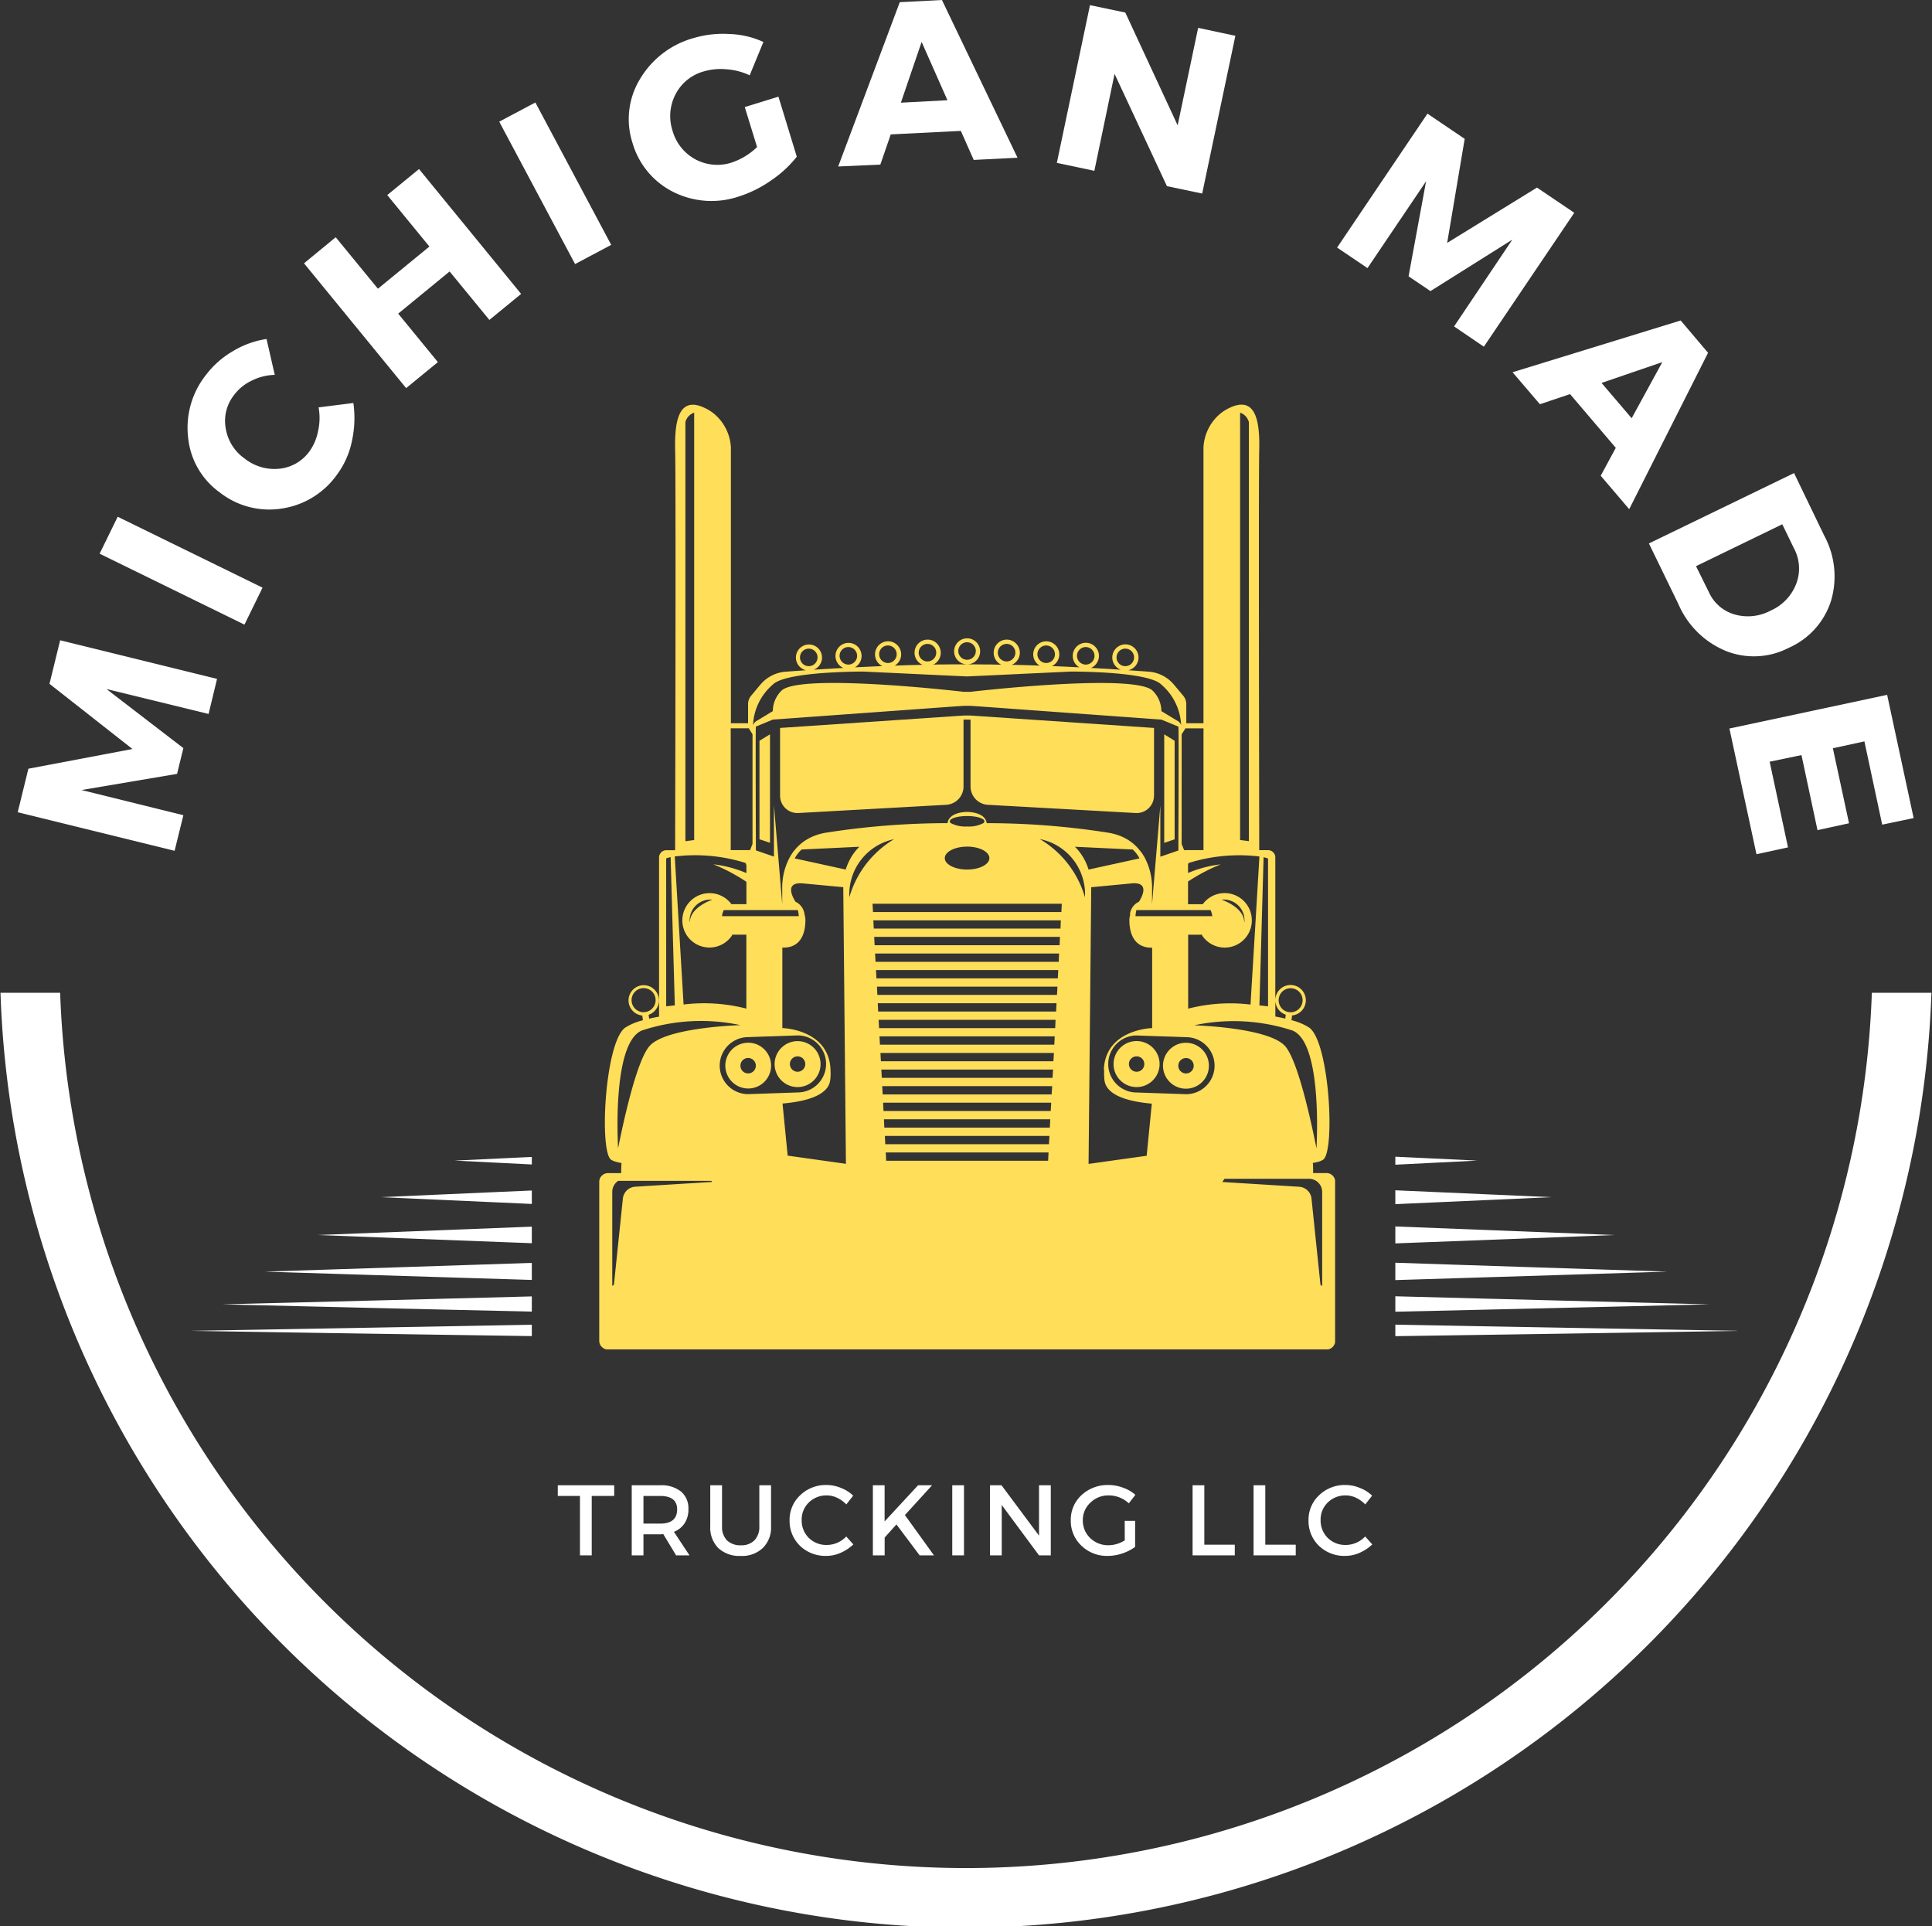 <svg xmlns="http://www.w3.org/2000/svg" xmlns:xlink="http://www.w3.org/1999/xlink" width="110.25" height="109.899" viewBox="0 0 110.25 109.899">
  <rect x="0" y="0" width="110.25" height="109.899" fill="#333333" stroke="none"/>
  <defs>
    <clipPath id="clip-path">
      <path id="Path_60" data-name="Path 60" d="M132.375,189.281h110.25v53.25H132.375Zm0,0"/>
    </clipPath>
    <clipPath id="clip-path-2">
      <path id="Path_81" data-name="Path 81" d="M166.563,155.723h42v53.906h-42Zm0,0"/>
    </clipPath>
    <clipPath id="clip-path-3">
      <path id="Path_83" data-name="Path 83" d="M143.25,207.863h19.473v1.281H143.25Zm0,0"/>
    </clipPath>
    <clipPath id="clip-path-4">
      <path id="Path_85" data-name="Path 85" d="M145,206h17.723v2H145Zm0,0"/>
    </clipPath>
    <clipPath id="clip-path-5">
      <path id="Path_87" data-name="Path 87" d="M147,204h15.723v3H147Zm0,0"/>
    </clipPath>
    <clipPath id="clip-path-6">
      <path id="Path_89" data-name="Path 89" d="M150,202h12.723v3H150Zm0,0"/>
    </clipPath>
    <clipPath id="clip-path-7">
      <path id="Path_91" data-name="Path 91" d="M154,199h8.723v4H154Zm0,0"/>
    </clipPath>
    <clipPath id="clip-path-8">
      <path id="Path_93" data-name="Path 93" d="M158,197h4.723v3H158Zm0,0"/>
    </clipPath>
    <clipPath id="clip-path-9">
      <path id="Path_95" data-name="Path 95" d="M212,207.863h19.5v1.281H212Zm0,0"/>
    </clipPath>
    <clipPath id="clip-path-10">
      <path id="Path_97" data-name="Path 97" d="M212,206h18v2H212Zm0,0"/>
    </clipPath>
    <clipPath id="clip-path-11">
      <path id="Path_99" data-name="Path 99" d="M212,204h16v3H212Zm0,0"/>
    </clipPath>
    <clipPath id="clip-path-12">
      <path id="Path_101" data-name="Path 101" d="M212,202h13v3H212Zm0,0"/>
    </clipPath>
    <clipPath id="clip-path-13">
      <path id="Path_103" data-name="Path 103" d="M212,199h9v4h-9Zm0,0"/>
    </clipPath>
    <clipPath id="clip-path-14">
      <path id="Path_105" data-name="Path 105" d="M212,197h5v3h-5Zm0,0"/>
    </clipPath>
  </defs>
  <g id="Copy_of_m_Business_Card_Logo_" data-name="Copy of m (Business Card) (Logo)" transform="translate(-132.375 -132.632)">
    <g id="Group_84" data-name="Group 84" clip-path="url(#clip-path)">
      <path id="Path_59" data-name="Path 59" d="M187.5,242.625A55.125,55.125,0,1,1,242.625,187.5,55.219,55.219,0,0,1,187.5,242.625Zm0-106.848A51.723,51.723,0,1,0,239.223,187.5,51.7,51.7,0,0,0,187.5,135.777Zm0,0" fill="#fff"/>
    </g>
    <g id="Group_87" data-name="Group 87">
      <g id="Group_86" data-name="Group 86" transform="translate(142.12 182.07)">
        <g id="Group_85" data-name="Group 85">
          <path id="Path_61" data-name="Path 61" d="M2.641-10.7l-.484,2-5.828-1.422L.719-6.75.359-5.281l-5.453.922L.719-2.922.219-.891l-8.953-2.2.609-2.484L-2.187-6.7l-4.734-3.719.609-2.484Zm0,0" fill="#fff"/>
        </g>
      </g>
    </g>
    <g id="Group_90" data-name="Group 90">
      <g id="Group_89" data-name="Group 89" transform="translate(145.919 169.101)">
        <g id="Group_88" data-name="Group 88">
          <path id="Path_62" data-name="Path 62" d="M1.438-2.937.406-.828-7.859-4.875l1.031-2.109Zm0,0" fill="#fff"/>
        </g>
      </g>
    </g>
    <g id="Group_93" data-name="Group 93">
      <g id="Group_92" data-name="Group 92" transform="translate(148.46 163.755)">
        <g id="Group_91" data-name="Group 91">
          <path id="Path_63" data-name="Path 63" d="M-4.328-9.734a5.218,5.218,0,0,1,1.547-1.359,5.178,5.178,0,0,1,1.906-.687l.469,2.047a3.1,3.1,0,0,0-1.312.328,2.713,2.713,0,0,0-1.016.828A2.386,2.386,0,0,0-3.2-6.656a2.614,2.614,0,0,0,1.078,1.7,2.742,2.742,0,0,0,1.984.578,2.415,2.415,0,0,0,1.719-1,2.941,2.941,0,0,0,.484-1.141,3.386,3.386,0,0,0,.031-1.359l1.984-.25A6.084,6.084,0,0,1,4-5.969a4.814,4.814,0,0,1-.828,1.891A4.7,4.7,0,0,1,.016-2.109a4.566,4.566,0,0,1-3.547-.906A4.375,4.375,0,0,1-5.344-6.109,4.844,4.844,0,0,1-4.328-9.734Zm0,0" fill="#fff"/>
        </g>
      </g>
    </g>
    <g id="Group_96" data-name="Group 96">
      <g id="Group_95" data-name="Group 95" transform="translate(154.832 155.356)">
        <g id="Group_94" data-name="Group 94">
          <path id="Path_64" data-name="Path 64" d="M7.281-5.953,5.469-4.469,3.2-7.234.266-4.828,2.531-2.062.719-.578-5.109-7.7-3.3-9.187-.891-6.25,2.047-8.656-.359-11.594l1.813-1.484Zm0,0" fill="#fff"/>
        </g>
      </g>
    </g>
    <g id="Group_99" data-name="Group 99">
      <g id="Group_98" data-name="Group 98" transform="translate(164.379 148.136)">
        <g id="Group_97" data-name="Group 97">
          <path id="Path_65" data-name="Path 65" d="M2.875-1.531.813-.437-3.516-8.562l2.063-1.094Zm0,0" fill="#fff"/>
        </g>
      </g>
    </g>
    <g id="Group_102" data-name="Group 102">
      <g id="Group_101" data-name="Group 101" transform="translate(169.531 145.273)">
        <g id="Group_100" data-name="Group 100">
          <path id="Path_66" data-name="Path 66" d="M5.344-6.531l1.922-.594L8.313-3.7A6.461,6.461,0,0,1,6.844-2.344a6.725,6.725,0,0,1-1.812.906,4.872,4.872,0,0,1-3.766-.25,4.53,4.53,0,0,1-2.328-2.8A4.395,4.395,0,0,1-.656-8.094a5.159,5.159,0,0,1,3.078-2.375A5.907,5.907,0,0,1,4.469-10.7a5.026,5.026,0,0,1,1.938.453L5.625-8.344A3.689,3.689,0,0,0,4.3-8.687a3.453,3.453,0,0,0-1.312.125,2.588,2.588,0,0,0-1.594,1.3,2.692,2.692,0,0,0-.172,2.078A2.673,2.673,0,0,0,2.531-3.547a2.648,2.648,0,0,0,2.094.172A3.843,3.843,0,0,0,6.047-4.25Zm0,0" fill="#fff"/>
        </g>
      </g>
    </g>
    <g id="Group_105" data-name="Group 105">
      <g id="Group_104" data-name="Group 104" transform="translate(180.268 142.132)">
        <g id="Group_103" data-name="Group 103">
          <path id="Path_67" data-name="Path 67" d="M6.938-2.031l-4,.2L2.344-.109-.062,0,3.453-9.375,5.859-9.5l4.313,9-2.5.125Zm-.766-1.75L4.7-7.109,3.516-3.641Zm0,0" fill="#fff"/>
        </g>
      </g>
    </g>
    <g id="Group_108" data-name="Group 108">
      <g id="Group_107" data-name="Group 107" transform="translate(191.778 141.738)">
        <g id="Group_106" data-name="Group 106">
          <path id="Path_68" data-name="Path 68" d="M9.2,1.938,7.188,1.516,4.2-4.891,3.047.641.906.188l1.891-9,2.016.422L7.8-1.953,8.969-7.516l2.125.453Zm0,0" fill="#fff"/>
        </g>
      </g>
    </g>
    <g id="Group_111" data-name="Group 111">
      <g id="Group_110" data-name="Group 110" transform="translate(207.911 146.242)">
        <g id="Group_109" data-name="Group 109">
          <path id="Path_69" data-name="Path 69" d="M9.141,6.172l-1.7-1.156L10.766.063,6.094,3l-1.25-.844,1-5.422L2.5,1.688.766.516,5.922-7.125,8.047-5.687,7.047.25l5.125-3.156L14.3-1.469Zm0,0" fill="#fff"/>
        </g>
      </g>
    </g>
    <g id="Group_114" data-name="Group 114">
      <g id="Group_113" data-name="Group 113" transform="translate(218.736 153.919)">
        <g id="Group_112" data-name="Group 112">
          <path id="Path_70" data-name="Path 70" d="M5.844,4.266,3.234,1.2l-1.719.578L-.047-.047,9.547-3l1.563,1.844-4.5,8.922L4.984,5.859ZM6.75,2.578,8.5-.625,5.031.563Zm0,0" fill="#fff"/>
        </g>
      </g>
    </g>
    <g id="Group_117" data-name="Group 117">
      <g id="Group_116" data-name="Group 116" transform="translate(226.065 162.813)">
        <g id="Group_115" data-name="Group 115">
          <path id="Path_71" data-name="Path 71" d="M8.688-3.187,10.406.375A4.886,4.886,0,0,1,10.8,4.094,4.373,4.373,0,0,1,8.391,6.781a4.324,4.324,0,0,1-3.578.188A5.037,5.037,0,0,1,2.094,4.3L.406.828ZM8.016-.266,3.094,2.125l.734,1.484A2.309,2.309,0,0,0,5.281,4.875a2.754,2.754,0,0,0,2.078-.219A2.737,2.737,0,0,0,8.813,3.125,2.42,2.42,0,0,0,8.7,1.141Zm0,0" fill="#fff"/>
        </g>
      </g>
    </g>
    <g id="Group_120" data-name="Group 120">
      <g id="Group_119" data-name="Group 119" transform="translate(230.877 173.295)">
        <g id="Group_118" data-name="Group 118">
          <path id="Path_72" data-name="Path 72" d="M8.906,6.391,7.891,1.641l-1.8.391.922,4.281-1.8.391L4.3,2.422,2.484,2.8,3.531,7.688l-1.8.391L.188.906l9-1.922L10.7,6.016Zm0,0" fill="#fff"/>
        </g>
      </g>
    </g>
    <path id="Path_73" data-name="Path 73" d="M200.055,192.133a1.282,1.282,0,0,0-.8.27,1.31,1.31,0,1,0,.8-.27Zm0,1.75a.439.439,0,1,1,0-.879.439.439,0,0,1,0,.879" fill="#ffde59"/>
    <path id="Path_74" data-name="Path 74" d="M199.406,180.512V174.9l-.594-.367v6.191l.594-.2v-.012" fill="#ffde59"/>
    <path id="Path_75" data-name="Path 75" d="M197.234,192.035a1.313,1.313,0,1,0,1.313,1.313A1.31,1.31,0,0,0,197.234,192.035Zm0,1.75a.439.439,0,1,1,.441-.437.437.437,0,0,1-.441.438" fill="#ffde59"/>
    <path id="Path_76" data-name="Path 76" d="M198.23,178.035v-3.867l-10.223-.691-.23-.016h-.414l-.246.016-10.227.691,0,.023v3.844a.99.99,0,0,0,1.043.988l8.434-.469a1.049,1.049,0,0,0,.992-1.047v-3.816h.4v3.816a1.049,1.049,0,0,0,.988,1.047l8.438.469a.99.99,0,0,0,1.043-.988" fill="#ffde59"/>
    <path id="Path_77" data-name="Path 77" d="M179.2,193.348a1.311,1.311,0,1,0-1.309,1.313A1.31,1.31,0,0,0,179.2,193.348Zm-1.75,0a.439.439,0,1,1,.441.438.441.441,0,0,1-.441-.437" fill="#ffde59"/>
    <path id="Path_78" data-name="Path 78" d="M175.715,180.523l.6.2v-6.191l-.6.367v5.625" fill="#ffde59"/>
    <path id="Path_79" data-name="Path 79" d="M175.867,192.4a1.282,1.282,0,0,0-.8-.27,1.306,1.306,0,1,0,.8.27Zm-.8,1.48a.439.439,0,1,1,0-.879.439.439,0,0,1,0,.879" fill="#ffde59"/>
    <g id="Group_121" data-name="Group 121" clip-path="url(#clip-path-2)">
      <path id="Path_80" data-name="Path 80" d="M208.063,199.566h-.754c0-.234,0-.43-.016-.578a2.428,2.428,0,0,0,.355-.078.982.982,0,0,0,.23-.105c.7-.465.367-6.707-.793-7.539a3.387,3.387,0,0,0-1.012-.422l.035-.27a.871.871,0,1,0-.957-.867v-8.148a.418.418,0,0,0-.418-.418h-.5v-.6c-.008-4.473-.039-20.637,0-22.266.031-1.242-.121-2.141-.6-2.441a.729.729,0,0,0-.371-.113h0c-.039,0-.078,0-.121,0a1.769,1.769,0,0,0-.551.16,2.8,2.8,0,0,0-.523.309,2.685,2.685,0,0,0-1.016,1.98V173.9h-.98v-1.09a.75.75,0,0,0-.172-.477l-.527-.629a2.077,2.077,0,0,0-1.441-.746c-.316-.023-.711-.051-1.164-.082a.748.748,0,1,0-.441-.031c-.191-.012-.395-.023-.605-.039-.184-.012-.375-.023-.57-.031-.168-.012-.344-.02-.52-.031a.747.747,0,1,0-1.039-.687.738.738,0,0,0,.383.652c-.5-.023-1.027-.051-1.57-.07a.744.744,0,1,0-.7-.027c-.52-.02-1.051-.035-1.59-.047a.748.748,0,0,0-.289-1.437.732.732,0,0,0-.469.168.74.74,0,0,0-.277.582.656.656,0,0,0,.027.2.728.728,0,0,0,.4.477c-.184,0-.367,0-.551-.008-.461,0-.926-.008-1.387-.008a.742.742,0,1,0-.008,0c-.461,0-.922,0-1.383.008-.18,0-.363,0-.547.008a.739.739,0,0,0,.4-.477.656.656,0,0,0,.027-.2.752.752,0,0,0-.277-.582.732.732,0,0,0-.469-.168.749.749,0,0,0-.293,1.438c-.539.012-1.07.027-1.586.047a.746.746,0,1,0-.707.027c-.543.02-1.066.047-1.566.07a.745.745,0,1,0-.656.035l-.633.035c-.156.012-.309.02-.457.027-.211.016-.414.027-.605.039a.745.745,0,1,0-.441.031c-.457.031-.848.059-1.164.082a2.093,2.093,0,0,0-1.445.746l-.523.629a.729.729,0,0,0-.172.477v1.09h-.98V158.176a2.685,2.685,0,0,0-.992-1.961,2.6,2.6,0,0,0-.551-.328,1.721,1.721,0,0,0-.547-.16c-.043,0-.082,0-.121,0h0a.729.729,0,0,0-.371.113c-.48.3-.629,1.2-.6,2.441.043,1.629.012,17.789,0,22.266,0,.059,0,.113,0,.168v.43h-.5a.416.416,0,0,0-.418.418v9.078c-.2.035-.387.074-.566.117l-.027-.223a.867.867,0,1,0-.363.043l.035.27a3.387,3.387,0,0,0-1.012.422c-1.16.832-1.492,7.074-.8,7.539a1,1,0,0,0,.258.109,2.109,2.109,0,0,0,.332.074c-.012.148-.02.344-.016.578h-.754a.5.5,0,0,0-.5.5v9.066a.5.5,0,0,0,.5.5h41a.5.5,0,0,0,.5-.5v-9.066A.5.5,0,0,0,208.063,199.566Zm-2.039-10.547a.686.686,0,0,1,.109,1.363.5.5,0,0,1-.109.008.7.7,0,0,1-.254-.047.687.687,0,0,1,.254-1.324Zm-.871,1.094v-.4a.869.869,0,0,0,.594.816l-.027.223c-.18-.043-.371-.082-.566-.117Zm.977,1.32c1.578.633,1.43,5.578,1.371,6.727-.344-1.734-1.09-5.07-1.8-5.848-.984-1.062-5.18-1.176-5.18-1.176A10.755,10.755,0,0,1,206.129,191.434Zm-1.648-9.887a1.362,1.362,0,0,1,.254.074v8.434c-.137-.016-.3-.035-.492-.055Zm-1.34-25.367a.767.767,0,0,1,.5.543v23.906l-.5-.066Zm.727,25.285c.145.012.266.023.375.039l-.223,3.738-.285,4.711a9.636,9.636,0,0,0-3.559.234v-4.219h.77a.082.082,0,0,1-.016-.023.318.318,0,0,0,.121.023h-.105a1.548,1.548,0,0,0,2.863-.742v-.078a1.55,1.55,0,0,0-2.8-.922h.039a.16.16,0,0,0-.043,0l0,0h-.836v-1.293a10.638,10.638,0,0,1,1.863-.98,6.8,6.8,0,0,0-1.863.492v-.5a.3.3,0,0,1,.035-.07A9.656,9.656,0,0,1,203.867,181.465Zm-6.477-.34a2.648,2.648,0,0,0-1.152-.816,3.515,3.515,0,0,0-.629-.164,44.667,44.667,0,0,0-6.93-.543c-.09-.656-1.117-.641-1.117-.641s-1.027-.016-1.117.641a44.667,44.667,0,0,0-6.93.543,3.1,3.1,0,0,0-.625.164,2.7,2.7,0,0,0-1.16.816c-.027.031-.055.066-.082.1a3.233,3.233,0,0,0-.207.324,3.614,3.614,0,0,0-.414,1.383,2.618,2.618,0,0,0-.016.371v.922l-.473-5.656v2.941l-1.031-.355c0-.09,0-.191,0-.3v-.324c-.008-2.07-.02-6.426,0-6.437l.965-.4,10.469-.758.422-.027h.4l.422.027,10.465.758.969.4c.023.012.012,4.348,0,6.422v.645l-1.031.355V178.6l-.473,5.625V183.3a2.625,2.625,0,0,0-.016-.371,3.633,3.633,0,0,0-.414-1.383c-.043-.07-.086-.145-.133-.215A2.138,2.138,0,0,0,197.391,181.125Zm.008.488-2.906.637h0a3.161,3.161,0,0,0-.449-.914,2.411,2.411,0,0,0-.332-.387l3.3.156a1.866,1.866,0,0,1,.3.355A1.423,1.423,0,0,1,197.4,181.613Zm-9.836-.672c.7,0,1.27.293,1.27.656s-.566.652-1.27.652-1.273-.293-1.273-.652S186.859,180.941,187.563,180.941Zm-.988-1.445c0-.164.441-.3.988-.3s.988.137.988.3a.14.14,0,0,1-.062.105,1.766,1.766,0,0,1-.926.191,1.793,1.793,0,0,1-.93-.191A.147.147,0,0,1,186.574,179.5Zm-5.16,1.453a2.884,2.884,0,0,0-.332.387,3.373,3.373,0,0,0-.449.914l-2.91-.637q.07-.123.141-.223a1.849,1.849,0,0,1,.254-.285Zm-3.953,3.613h.441a2.1,2.1,0,0,1,.055.348h-4.383a1.165,1.165,0,0,1,.1-.348Zm20.652,0h3.34a1.165,1.165,0,0,1,.1.348h-4.383a2.117,2.117,0,0,1,.051-.348Zm3.973-.594a1.181,1.181,0,0,1,1.3,1.273h-.012C203.363,184.387,202.086,183.969,202.086,183.969Zm-2.281-9.437.148-.23a.589.589,0,0,0,.059-.109h1.039v6.949h-1.016a.306.306,0,0,0-.086.008l-.145-.355Zm-3.715-4.387a.5.5,0,1,1,.5.5A.5.5,0,0,1,196.09,170.145Zm-2.258-.09a.5.5,0,1,1,.5.5A.505.505,0,0,1,193.832,170.055Zm-2.258-.09a.5.5,0,1,1,.5.5A.505.505,0,0,1,191.574,169.965Zm-2.258-.09a.5.5,0,1,1,.5.5A.5.5,0,0,1,189.316,169.875Zm-2.258-.094a.5.5,0,1,1,.5.5A.505.505,0,0,1,187.059,169.781Zm-2.258.094a.5.5,0,1,1,.5.5A.5.5,0,0,1,184.8,169.875Zm-2.258.09a.5.5,0,1,1,.5.5A.505.505,0,0,1,182.543,169.965Zm-2.258.09a.5.5,0,1,1,.5.5A.505.505,0,0,1,180.285,170.055Zm-2.258.09a.5.5,0,1,1,.5.5A.5.5,0,0,1,178.027,170.145Zm-1.559,1.559c.414-.445,2.078-.629,3.41-.7.91-.051,1.664-.051,1.754-.051h.008l4.734.223,1.188.055,1.184-.055,4.738-.223h.008c.082,0,.781,0,1.645.043,1.348.07,3.094.25,3.52.711a3.212,3.212,0,0,1,1.117,2.3.467.467,0,0,0-.242-.262l-.883-.535a1.651,1.651,0,0,0-.535-1.2c-1.031-.8-7.465-.207-9.637.02-.449.047-.715.078-.715.078h-.4s-.266-.031-.715-.078c-2.172-.227-8.609-.824-9.641-.02a1.645,1.645,0,0,0-.531,1.2l-.887.539a.481.481,0,0,0-.242.262A3.232,3.232,0,0,1,176.469,171.7Zm-2.395,2.488h1.039a.589.589,0,0,0,.059.109l.145.23v6.262l-.141.355a.306.306,0,0,0-.086-.008h-1.016Zm-2.586-17.469a.767.767,0,0,1,.5-.543v24.387l-.5.066Zm-.23,24.742a9.628,9.628,0,0,1,3.652.406.308.308,0,0,1,.059.18v.4a6.858,6.858,0,0,0-1.887-.5,10.406,10.406,0,0,1,1.887,1v1.273h-.855v0a.12.12,0,0,0-.039,0h.039a1.553,1.553,0,0,0-2.8.922.5.5,0,0,0,0,.078,1.548,1.548,0,0,0,2.863.742h-.105a.318.318,0,0,0,.121-.023.082.082,0,0,0-.016.023h.789v4.219a9.685,9.685,0,0,0-3.582-.234l-.281-4.711-.223-3.738C170.988,181.488,171.113,181.477,171.258,181.465Zm1.781,2.5s-1.277.418-1.293,1.273h-.012A1.181,1.181,0,0,1,173.039,183.969Zm-2.648-2.348a1.362,1.362,0,0,1,.254-.074l.238,8.457c-.187.02-.355.039-.492.055Zm-1.4,8.762a.686.686,0,1,1,.363-.039.662.662,0,0,1-.25.047A.534.534,0,0,1,168.988,190.383Zm-1.344,7.777c-.059-1.148-.211-6.094,1.371-6.727a10.753,10.753,0,0,1,5.613-.3s-4.2.113-5.176,1.176C168.734,193.09,167.992,196.426,167.645,198.16Zm.973,2.191a.756.756,0,0,0-.7.672l-.512,4.926c-.031.02-.062.043-.094.063v-5.367a.76.76,0,0,1,.34-.629h5.316l.043.063Zm6.453-5.281a1.627,1.627,0,0,1,0-3.254l.727-.027.742-.023.473-.016.879-.031a1.606,1.606,0,0,1,.969.324h0a1.627,1.627,0,0,1-.973,2.93l-2.383.082Zm5.2,3.922-2.949-.414-.293-2.973c1.242-.105,2.613-.434,2.719-1.332a2.921,2.921,0,0,0,.016-.605.12.12,0,0,0,0-.039c-.117-2.262-2.73-2.328-2.73-2.328h-.016v-4.594c1.074.039,1.316-.859,1.316-1.559a1.078,1.078,0,0,0-.051-.332.91.91,0,0,0-.516-.727l0,0c-.023-.039-.77-1.156.434-1.043l2.293.215.152,15.785Zm3.133-18.477a5.7,5.7,0,0,0-2.562,3.316A3.21,3.21,0,0,1,183.4,180.516Zm8.781,18.355h-9.242l-.023-.473h9.289Zm.047-.945h-9.34l-.023-.473h9.391Zm.051-.945H182.84l-.023-.477h9.492Zm.051-.949h-9.543l-.023-.473h9.594Zm.051-.945h-9.641l-.027-.473h9.7Zm.051-.945h-9.742l-.027-.473h9.8Zm.051-.949h-9.844l-.027-.473h9.9Zm.051-.945H182.59l-.027-.473h10Zm.051-.945H182.539l-.023-.473h10.094Zm.051-.945H182.488l-.023-.473h10.2Zm.051-.949h-10.25l-.023-.473h10.3Zm.047-.945H182.387l-.023-.473h10.4Zm.051-.945H182.336l-.023-.473h10.5Zm.051-.945H182.285l-.023-.477h10.6Zm.051-.949H182.238l-.027-.473h10.7Zm.051-.945h-10.75l-.027-.473h10.8Zm-1.215-4.16a3.2,3.2,0,0,1,2.559,3.316A5.683,5.683,0,0,0,191.723,180.516Zm6.375,15.09-.293,2.977-3.316.465.152-15.789h.02l2.355-.223h.008c1.074-.047.367,1.012.34,1.051v0a.9.9,0,0,0-.516.727l.02.008a1.027,1.027,0,0,0-.051.324c0,.691.238,1.586,1.3,1.563v4.59H198.1s-2.641.07-2.734,2.367h.02a3.58,3.58,0,0,0,.016.605C195.508,195.168,196.859,195.5,198.1,195.605Zm1.957-.535-.437-.016-2.383-.082a1.627,1.627,0,0,1-1.051-2.867h0a1.6,1.6,0,0,1,1.047-.387l.879.031.473.016.742.023.727.027a1.627,1.627,0,0,1,0,3.254Zm7.762,10.941c-.031-.02-.062-.043-.094-.062l-.512-4.926a.756.756,0,0,0-.7-.672l-4.391-.273.125-.184h4.82a.754.754,0,0,1,.754.75v5.367" fill="#ffde59"/>
    </g>
    <g id="Group_122" data-name="Group 122" clip-path="url(#clip-path-3)">
      <path id="Path_82" data-name="Path 82" d="M180.859,207.871a8.12,8.12,0,0,0,2.09,1.273q-19.887-.252-39.7-.574,18.768-.322,37.609-.7" fill="#fff"/>
    </g>
    <g id="Group_123" data-name="Group 123" clip-path="url(#clip-path-4)">
      <path id="Path_84" data-name="Path 84" d="M179.363,206.16a7.5,7.5,0,0,0,1.492,1.707q-17.93-.375-35.789-.809,17.109-.428,34.3-.9" fill="#fff"/>
    </g>
    <g id="Group_124" data-name="Group 124" clip-path="url(#clip-path-5)">
      <path id="Path_86" data-name="Path 86" d="M178.465,204.164a7.626,7.626,0,0,0,.9,2q-15.979-.469-31.879-.973,15.451-.5,30.98-1.023" fill="#fff"/>
    </g>
    <g id="Group_125" data-name="Group 125" clip-path="url(#clip-path-6)">
      <path id="Path_88" data-name="Path 88" d="M178.168,202.02a7.78,7.78,0,0,0,.3,2.141q-14.021-.521-27.969-1.059,13.8-.539,27.672-1.082" fill="#fff"/>
    </g>
    <g id="Group_126" data-name="Group 126" clip-path="url(#clip-path-7)">
      <path id="Path_90" data-name="Path 90" d="M178.465,199.879a7.8,7.8,0,0,0-.3,2.141q-12.07-.539-24.059-1.078,12.141-.539,24.355-1.062" fill="#fff"/>
    </g>
    <g id="Group_127" data-name="Group 127" clip-path="url(#clip-path-8)">
      <path id="Path_92" data-name="Path 92" d="M179.363,197.883a7.569,7.569,0,0,0-.9,2q-10.107-.527-20.145-1.027,10.482-.5,21.043-.969" fill="#fff"/>
    </g>
    <g id="Group_128" data-name="Group 128" clip-path="url(#clip-path-9)">
      <path id="Path_94" data-name="Path 94" d="M194.141,207.871a8.12,8.12,0,0,1-2.09,1.273q19.887-.252,39.7-.574-18.768-.322-37.609-.7" fill="#fff"/>
    </g>
    <g id="Group_129" data-name="Group 129" clip-path="url(#clip-path-10)">
      <path id="Path_96" data-name="Path 96" d="M195.637,206.16a7.521,7.521,0,0,1-1.5,1.707q17.936-.375,35.793-.809-17.115-.428-34.3-.9" fill="#fff"/>
    </g>
    <g id="Group_130" data-name="Group 130" clip-path="url(#clip-path-11)">
      <path id="Path_98" data-name="Path 98" d="M196.531,204.164a7.614,7.614,0,0,1-.895,2q15.979-.469,31.879-.973-15.451-.5-30.984-1.023" fill="#fff"/>
    </g>
    <g id="Group_131" data-name="Group 131" clip-path="url(#clip-path-12)">
      <path id="Path_100" data-name="Path 100" d="M196.832,202.02a7.784,7.784,0,0,1-.3,2.141q14.027-.521,27.973-1.059-13.8-.539-27.672-1.082" fill="#fff"/>
    </g>
    <g id="Group_132" data-name="Group 132" clip-path="url(#clip-path-13)">
      <path id="Path_102" data-name="Path 102" d="M196.531,199.879a7.8,7.8,0,0,1,.3,2.141q12.064-.539,24.059-1.078-12.141-.539-24.359-1.062" fill="#fff"/>
    </g>
    <g id="Group_133" data-name="Group 133" clip-path="url(#clip-path-14)">
      <path id="Path_104" data-name="Path 104" d="M195.637,197.883a7.557,7.557,0,0,1,.895,2q10.113-.527,20.148-1.027-10.482-.5-21.043-.969" fill="#fff"/>
    </g>
    <g id="Group_136" data-name="Group 136">
      <g id="Group_135" data-name="Group 135" transform="translate(164.158 221.381)">
        <g id="Group_134" data-name="Group 134">
          <path id="Path_106" data-name="Path 106" d="M3.266-3.391H1.984V0H1.313V-3.391H.047V-4H3.266Zm0,0" fill="#fff"/>
        </g>
      </g>
    </g>
    <g id="Group_139" data-name="Group 139">
      <g id="Group_138" data-name="Group 138" transform="translate(167.894 221.381)">
        <g id="Group_137" data-name="Group 137">
          <path id="Path_107" data-name="Path 107" d="M3.063,0,2.328-1.219a.585.585,0,0,1-.172.016H1.2V0H.531V-4H2.156a1.789,1.789,0,0,1,1.188.359,1.248,1.248,0,0,1,.422,1,1.44,1.44,0,0,1-.219.813,1.294,1.294,0,0,1-.609.484L3.828,0ZM1.2-1.812h.953c.645,0,.969-.27.969-.812,0-.508-.324-.766-.969-.766H1.2Zm0,0" fill="#fff"/>
        </g>
      </g>
    </g>
    <g id="Group_142" data-name="Group 142">
      <g id="Group_141" data-name="Group 141" transform="translate(172.453 221.381)">
        <g id="Group_140" data-name="Group 140">
          <path id="Path_108" data-name="Path 108" d="M3.922-4v2.344A1.631,1.631,0,0,1,3.453-.422,1.709,1.709,0,0,1,2.188.031,1.753,1.753,0,0,1,.906-.422,1.652,1.652,0,0,1,.453-1.656V-4h.672v2.344a1.1,1.1,0,0,0,.281.8,1.1,1.1,0,0,0,.8.281,1.039,1.039,0,0,0,.766-.281,1.1,1.1,0,0,0,.281-.8V-4Zm0,0" fill="#fff"/>
        </g>
      </g>
    </g>
    <g id="Group_145" data-name="Group 145">
      <g id="Group_144" data-name="Group 144" transform="translate(177.245 221.381)">
        <g id="Group_143" data-name="Group 143">
          <path id="Path_109" data-name="Path 109" d="M2.3-4.016a2.14,2.14,0,0,1,.828.172,1.975,1.975,0,0,1,.688.438l-.391.5a1.749,1.749,0,0,0-.516-.375,1.39,1.39,0,0,0-.594-.141,1.436,1.436,0,0,0-1.031.406,1.355,1.355,0,0,0-.406,1A1.4,1.4,0,0,0,1.281-1a1.42,1.42,0,0,0,1.031.406,1.528,1.528,0,0,0,1.109-.484l.406.453a2.581,2.581,0,0,1-.734.484,2.04,2.04,0,0,1-.812.172,2.091,2.091,0,0,1-1.5-.578A1.962,1.962,0,0,1,.188-2,1.907,1.907,0,0,1,.8-3.437,2.108,2.108,0,0,1,2.3-4.016Zm0,0" fill="#fff"/>
        </g>
      </g>
    </g>
    <g id="Group_148" data-name="Group 148">
      <g id="Group_147" data-name="Group 147" transform="translate(181.655 221.381)">
        <g id="Group_146" data-name="Group 146">
          <path id="Path_110" data-name="Path 110" d="M3.2,0,1.875-1.766l-.672.75V0H.531V-4H1.2v2.063L3.109-4h.8L2.359-2.3,4.016,0Zm0,0" fill="#fff"/>
        </g>
      </g>
    </g>
    <g id="Group_151" data-name="Group 151">
      <g id="Group_150" data-name="Group 150" transform="translate(186.185 221.381)">
        <g id="Group_149" data-name="Group 149">
          <path id="Path_111" data-name="Path 111" d="M1.2,0H.531V-4H1.2Zm0,0" fill="#fff"/>
        </g>
      </g>
    </g>
    <g id="Group_154" data-name="Group 154">
      <g id="Group_153" data-name="Group 153" transform="translate(188.339 221.381)">
        <g id="Group_152" data-name="Group 152">
          <path id="Path_112" data-name="Path 112" d="M4,0H3.328L1.2-2.875V0H.531V-4h.656L3.328-1.125V-4H4ZM4,0" fill="#fff"/>
        </g>
      </g>
    </g>
    <g id="Group_157" data-name="Group 157">
      <g id="Group_156" data-name="Group 156" transform="translate(193.291 221.381)">
        <g id="Group_155" data-name="Group 155">
          <path id="Path_113" data-name="Path 113" d="M3.266-1.969h.594V-.484a2.6,2.6,0,0,1-.734.375A2.615,2.615,0,0,1,2.3.031,2.091,2.091,0,0,1,.8-.547,1.947,1.947,0,0,1,.188-2,1.907,1.907,0,0,1,.8-3.437a2.195,2.195,0,0,1,1.547-.578,2.357,2.357,0,0,1,.828.156,2.089,2.089,0,0,1,.7.406L3.5-2.969a1.681,1.681,0,0,0-1.156-.453A1.451,1.451,0,0,0,1.3-3,1.34,1.34,0,0,0,.875-2,1.38,1.38,0,0,0,1.3-.984a1.469,1.469,0,0,0,1.047.406,1.737,1.737,0,0,0,.922-.281Zm0,0" fill="#fff"/>
        </g>
      </g>
    </g>
    <g id="Group_160" data-name="Group 160">
      <g id="Group_159" data-name="Group 159" transform="translate(199.9 221.381)">
        <g id="Group_158" data-name="Group 158">
          <path id="Path_114" data-name="Path 114" d="M1.2-.609H2.938V0H.531V-4H1.2Zm0,0" fill="#fff"/>
        </g>
      </g>
    </g>
    <g id="Group_163" data-name="Group 163">
      <g id="Group_162" data-name="Group 162" transform="translate(203.379 221.381)">
        <g id="Group_161" data-name="Group 161">
          <path id="Path_115" data-name="Path 115" d="M1.2-.609H2.938V0H.531V-4H1.2Zm0,0" fill="#fff"/>
        </g>
      </g>
    </g>
    <g id="Group_166" data-name="Group 166">
      <g id="Group_165" data-name="Group 165" transform="translate(206.858 221.381)">
        <g id="Group_164" data-name="Group 164">
          <path id="Path_116" data-name="Path 116" d="M2.3-4.016a2.14,2.14,0,0,1,.828.172,1.975,1.975,0,0,1,.688.438l-.391.5a1.749,1.749,0,0,0-.516-.375,1.39,1.39,0,0,0-.594-.141,1.436,1.436,0,0,0-1.031.406,1.355,1.355,0,0,0-.406,1A1.4,1.4,0,0,0,1.281-1a1.42,1.42,0,0,0,1.031.406,1.528,1.528,0,0,0,1.109-.484l.406.453a2.581,2.581,0,0,1-.734.484,2.04,2.04,0,0,1-.812.172,2.091,2.091,0,0,1-1.5-.578A1.962,1.962,0,0,1,.188-2,1.907,1.907,0,0,1,.8-3.437,2.108,2.108,0,0,1,2.3-4.016Zm0,0" fill="#fff"/>
        </g>
      </g>
    </g>
  </g>
</svg>
